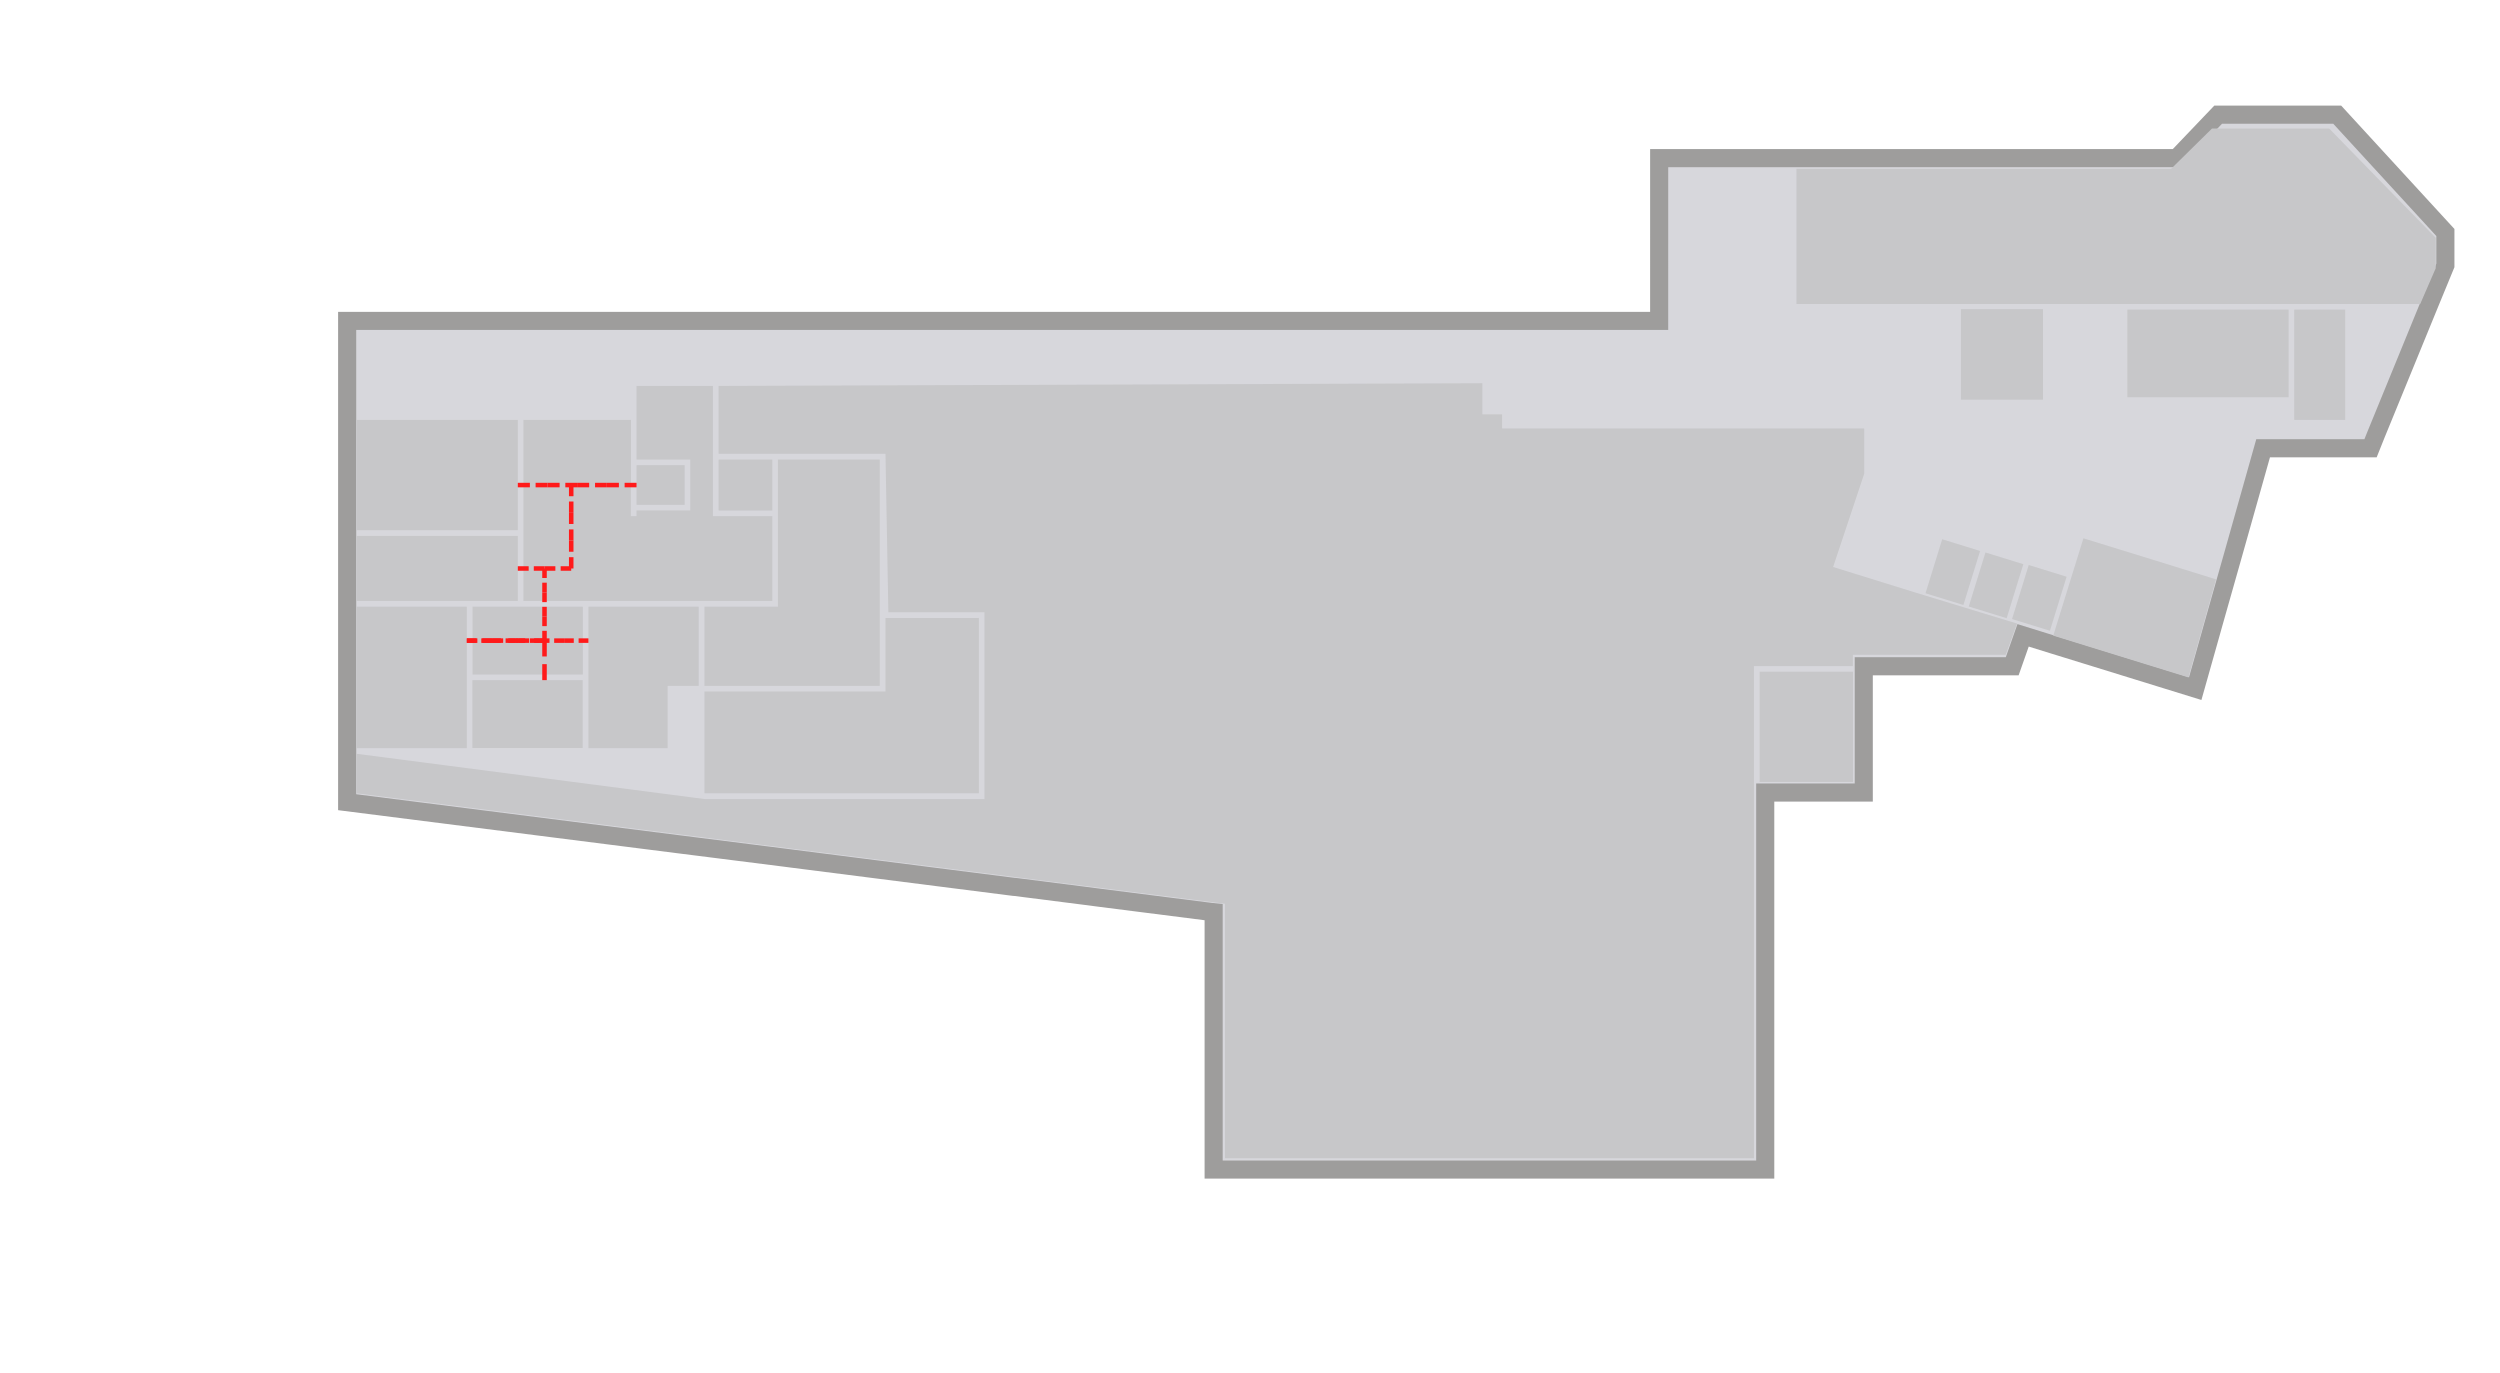 <?xml version="1.0" encoding="utf-8"?>
<!-- Generator: Adobe Illustrator 22.1.0, SVG Export Plug-In . SVG Version: 6.00 Build 0)  -->
<svg version="1.1" xmlns="http://www.w3.org/2000/svg" xmlns:xlink="http://www.w3.org/1999/xlink" x="0px" y="0px"
	 viewBox="0 0 1657 910.2" style="enable-background:new 0 0 1657 910.2;" xml:space="preserve">
<g id="Livello_3">
	<path style="fill:#D7D7DC;stroke:#9E9D9C;stroke-width:12;stroke-miterlimit:10;" d="M1620.8,154.1v21.8c-3.5,8.5-7,17-10.5,25.5
		c-11.8,28.9-23.7,57.8-35.5,86.7l-3.6,9H1500l-20,70.9l-13.3,46.9l-1,3.6l-10.7,37.9l-89.6-27.7l-3.6-1.1l-20.9-6.5
		c-2.4,6.8-4.8,13.7-7.2,20.5h-98.4v83.7H1170v249.9H804.4V604.6l-1.9-0.2l-73.1-9.3l-3.8-0.5l-7.7-1l-44.8-5.7l-1.3-0.1l-88.7-11.3
		l-58.1-7.4l-3.8-0.5l-57.8-7.3l-13.5-1.7l-219.8-27.9v-319h869.6V104.8h343c9.2-9.6,18.3-19.2,27.5-28.8h78.9
		C1573,102,1596.9,128.1,1620.8,154.1z"/>
	<rect id="Ue5_-1_Lab03" x="236.3" y="402.1" style="fill:#C7C7C9;" width="73.1" height="93.8"/>
	<polygon style="fill:#C7C7C9;" points="463.1,402.1 463.1,454.6 442.5,454.6 442.5,495.9 390,495.9 390,402.1 	"/>
	<rect id="ptlocserv02_1_" x="313.2" y="402.1" style="fill:#C7C7C9;" width="73.1" height="45"/>
	<rect id="ptlocserv02_2_" x="313.1" y="450.8" style="fill:#C7C7C9;" width="73.1" height="45"/>
	<rect id="Ue5_-1_Lab02" x="236.3" y="355.2" style="fill:#C7C7C9;" width="106.9" height="43.1"/>
	<polygon style="fill:#C7C7C9;" points="511.9,342.1 511.9,398.3 346.9,398.3 346.9,278.3 418.2,278.3 418.2,321.4 418.1,321.4
		418.1,342.1 421.9,342.1 421.9,338.3 457.5,338.3 457.5,304.6 421.9,304.6 421.9,255.8 472.5,255.8 472.5,342.1 	"/>
	<rect id="Ue5_-1_Lab01" x="236.3" y="278.3" style="fill:#C7C7C9;" width="106.9" height="73.1"/>
	<rect id="Ue5_-1_Scala01" x="1299.7" y="204.9" style="fill:#C7C7C9;" width="54.4" height="60"/>
	<path id="ptw12" style="fill:#C7C7C9;" d="M1461.2,411l-10.7,38l-89.6-27.7l10-32.3l10-32.2l48.3,14.9c13.2,4.1,26.4,8.2,39.6,12.3
		C1466.3,393,1463.8,402,1461.2,411z"/>

		<rect id="Ue5_-1_Ascensore03" x="1333.6" y="382.8" transform="matrix(0.295 -0.955 0.955 0.295 574.594 1570.969)" style="fill:#C7C7C9;" width="37.5" height="26.3"/>

		<rect id="Ue5_-1_Ascensore02" x="1304.9" y="374.5" transform="matrix(0.295 -0.955 0.955 0.295 562.305 1537.696)" style="fill:#C7C7C9;" width="37.5" height="26.3"/>

		<rect id="Ue5_-1_Ascensore01" x="1276.2" y="365.7" transform="matrix(0.295 -0.955 0.955 0.295 550.502 1504.118)" style="fill:#C7C7C9;" width="37.5" height="26.3"/>

	<rect id="Ue5_-1_Ascensore04" x="476.3" y="304.6" style="fill:#C7C7C9;" width="35.6" height="33.8"/>
	<rect id="Ue5_-1_Scala02" x="421.9" y="308.3" style="fill:#C7C7C9;" width="31.9" height="26.3"/>
	<polygon style="fill:#C7C7C9;" points="583.1,304.6 583.1,454.6 466.9,454.6 466.9,402.1 515.6,402.1 515.6,304.6 	"/>
	<polygon style="fill:#C7C7C9;" points="648.8,409.6 648.8,525.8 466.9,525.8 466.9,458.3 586.9,458.3 586.9,409.6 	"/>
	<rect x="1166.3" y="445.2" style="fill:#C7C7C9;" width="61.9" height="73.1"/>
	<rect x="1410" y="205.2" style="fill:#C7C7C9;" width="106.9" height="58.1"/>
	<rect x="1520.6" y="205.2" style="fill:#C7C7C9;" width="33.8" height="73.1"/>
	<path style="fill:#C7C7C9;" d="M1614.4,157.6v20.2c-3.4,7.9-6.9,15.8-10.3,23.7h-413.4v-89.6H1439c9.1-8.9,18-17.8,27.1-26.7h77.7
		C1567.3,109.3,1590.8,133.5,1614.4,157.6z"/>
	<polygon style="fill:#C7C7C9;" points="476.3,255.8 476.3,300.8 586.9,300.8 588.8,405.8 652.5,405.8 652.5,529.6 466.9,529.6
		236.3,499.6 236.3,525.8 811.9,599 811.9,767.7 1162.5,767.7 1162.5,441.5 1226.3,441.5 1228.1,441.5 1228.1,434 1329.4,434
		1336.9,413.3 1269.4,392.7 1215,375.8 1235.6,314 1235.6,284 995.6,284 995.6,274.6 982.5,274.6 982.5,254 	"/>
</g>
<g id="Livello_2">
	<g>
		<g>
			<g>
				<g>
					<g>
						<g>
							<g>
								<line id="Path_Ue5_-1_0000" style="fill:none;stroke:#FF1A1A;stroke-width:3;stroke-miterlimit:10;" x1="414" y1="321.5" x2="421.9" y2="321.5"/>
							</g>
						</g>
					</g>
					<g>
						<g>
							<g>

									<line id="Path_Ue5_-1_0001" style="fill:none;stroke:#FF1A1A;stroke-width:3;stroke-miterlimit:10;" x1="402.2" y1="321.5" x2="410.2" y2="321.5"/>
							</g>
						</g>
					</g>
				</g>
				<g>
					<g>
						<g>
							<g>

									<line id="Path_Ue5_-1_0002" style="fill:none;stroke:#FF1A1A;stroke-width:3;stroke-miterlimit:10;" x1="394.4" y1="321.5" x2="402.2" y2="321.5"/>
							</g>
						</g>
					</g>
					<g>
						<g>
							<g>

									<line id="Path_Ue5_-1_0003" style="fill:none;stroke:#FF1A1A;stroke-width:3;stroke-miterlimit:10;" x1="382.5" y1="321.5" x2="390.5" y2="321.5"/>
							</g>
						</g>
					</g>
				</g>
				<g>
					<g>
						<g>
							<g>

									<line id="Path_Ue5_-1_0004" style="fill:none;stroke:#FF1A1A;stroke-width:3;stroke-miterlimit:10;" x1="374.7" y1="321.5" x2="382.5" y2="321.5"/>
							</g>
						</g>
					</g>
					<g>
						<g>
							<g>

									<line id="Path_Ue5_-1_0005" style="fill:none;stroke:#FF1A1A;stroke-width:3;stroke-miterlimit:10;" x1="362.9" y1="321.5" x2="370.9" y2="321.5"/>
							</g>
						</g>
					</g>
				</g>
				<g>
					<g>
						<g>
							<g>
								<line id="Path_Ue5_-1_0006" style="fill:none;stroke:#FF1A1A;stroke-width:3;stroke-miterlimit:10;" x1="355" y1="321.5" x2="362.9" y2="321.5"/>
							</g>
						</g>
					</g>
					<g>
						<g>
							<g>

									<line id="Path_Ue5_-1_0007" style="fill:none;stroke:#FF1A1A;stroke-width:3;stroke-miterlimit:10;" x1="343.2" y1="321.5" x2="351.2" y2="321.5"/>
							</g>
						</g>
					</g>
				</g>
			</g>
		</g>
	</g>
	<g>
		<g>
			<g>
				<g>
					<g>
						<g>
							<g>

									<line id="Path_Ue5_-1_0008" style="fill:none;stroke:#FF1A1A;stroke-width:3;stroke-miterlimit:10;" x1="378.6" y1="328.9" x2="378.6" y2="321.5"/>
							</g>
						</g>
					</g>
					<g>
						<g>
							<g>

									<line id="Path_Ue5_-1_0009" style="fill:none;stroke:#FF1A1A;stroke-width:3;stroke-miterlimit:10;" x1="378.6" y1="339.9" x2="378.6" y2="332.4"/>
							</g>
						</g>
					</g>
				</g>
				<g>
					<g>
						<g>
							<g>

									<line id="Path_Ue5_-1_0010" style="fill:none;stroke:#FF1A1A;stroke-width:3;stroke-miterlimit:10;" x1="378.6" y1="347.3" x2="378.6" y2="339.9"/>
							</g>
						</g>
					</g>
					<g>
						<g>
							<g>

									<line id="Path_Ue5_-1_0011" style="fill:none;stroke:#FF1A1A;stroke-width:3;stroke-miterlimit:10;" x1="378.6" y1="358.3" x2="378.6" y2="350.9"/>
							</g>
						</g>
					</g>
				</g>
				<g>
					<g>
						<g>
							<g>

									<line id="Path_Ue5_-1_0012" style="fill:none;stroke:#FF1A1A;stroke-width:3;stroke-miterlimit:10;" x1="378.6" y1="365.7" x2="378.6" y2="358.3"/>
							</g>
						</g>
					</g>
					<g>
						<g>
							<g>

									<line id="Path_Ue5_-1_0013" style="fill:none;stroke:#FF1A1A;stroke-width:3;stroke-miterlimit:10;" x1="378.6" y1="376.8" x2="378.6" y2="369.3"/>
							</g>
						</g>
					</g>
				</g>
				<g>
					<g>
						<g>
							<g>

									<line id="Path_Ue5_-1_0014" style="fill:none;stroke:#FF1A1A;stroke-width:3;stroke-miterlimit:10;" x1="371.6" y1="376.8" x2="378.6" y2="376.8"/>
							</g>
						</g>
					</g>
					<g>
						<g>
							<g>

									<line id="Path_Ue5_-1_0015" style="fill:none;stroke:#FF1A1A;stroke-width:3;stroke-miterlimit:10;" x1="360.9" y1="376.8" x2="368.1" y2="376.8"/>
							</g>
						</g>
					</g>
				</g>
				<g>
					<g>
						<g>
							<g>

									<line id="Path_Ue5_-1_0016" style="fill:none;stroke:#FF1A1A;stroke-width:3;stroke-miterlimit:10;" x1="353.8" y1="376.8" x2="360.9" y2="376.8"/>
							</g>
						</g>
					</g>
					<g>
						<g>
							<g>

									<line id="Path_Ue5_-1_0017" style="fill:none;stroke:#FF1A1A;stroke-width:3;stroke-miterlimit:10;" x1="343.2" y1="376.8" x2="350.4" y2="376.8"/>
							</g>
						</g>
					</g>
				</g>
			</g>
		</g>
	</g>
	<g>
		<g>
			<g>
				<g>
					<g>
						<g>
							<g>

									<line id="Path_Ue5_-1_0018" style="fill:none;stroke:#FF1A1A;stroke-width:3;stroke-miterlimit:10;" x1="360.9" y1="383.1" x2="360.9" y2="376.8"/>
							</g>
						</g>
					</g>
					<g>
						<g>
							<g>

									<line id="Path_Ue5_-1_0019" style="fill:none;stroke:#FF1A1A;stroke-width:3;stroke-miterlimit:10;" x1="360.9" y1="392.7" x2="360.9" y2="386.2"/>
							</g>
						</g>
					</g>
				</g>
				<g>
					<g>
						<g>
							<g>

									<line id="Path_Ue5_-1_0020" style="fill:none;stroke:#FF1A1A;stroke-width:3;stroke-miterlimit:10;" x1="360.9" y1="399.1" x2="360.9" y2="392.7"/>
							</g>
						</g>
					</g>
					<g>
						<g>
							<g>

									<line id="Path_Ue5_-1_0021" style="fill:none;stroke:#FF1A1A;stroke-width:3;stroke-miterlimit:10;" x1="360.9" y1="408.6" x2="360.9" y2="402.2"/>
							</g>
						</g>
					</g>
				</g>
				<g>
					<g>
						<g>
							<g>
								<line id="Path_Ue5_-1_0022" style="fill:none;stroke:#FF1A1A;stroke-width:3;stroke-miterlimit:10;" x1="360.9" y1="415" x2="360.9" y2="408.6"/>
							</g>
						</g>
					</g>
					<g>
						<g>
							<g>

									<line id="Path_Ue5_-1_0023" style="fill:none;stroke:#FF1A1A;stroke-width:3;stroke-miterlimit:10;" x1="360.9" y1="424.6" x2="360.9" y2="418.1"/>
							</g>
						</g>
					</g>
				</g>
				<g>
					<g>
						<g>
							<g>
								<line id="Path_Ue5_-1_0024" style="fill:none;stroke:#FF1A1A;stroke-width:3;stroke-miterlimit:10;" x1="354" y1="424.6" x2="360.9" y2="424.6"/>
							</g>
						</g>
					</g>
					<g>
						<g>
							<g>

									<line id="Path_Ue5_-1_0025" style="fill:none;stroke:#FF1A1A;stroke-width:3;stroke-miterlimit:10;" x1="343.7" y1="424.6" x2="350.7" y2="424.6"/>
							</g>
						</g>
					</g>
				</g>
				<g>
					<g>
						<g>
							<g>

									<line id="Path_Ue5_-1_0026" style="fill:none;stroke:#FF1A1A;stroke-width:3;stroke-miterlimit:10;" x1="336.9" y1="424.6" x2="343.7" y2="424.6"/>
							</g>
						</g>
					</g>
					<g>
						<g>
							<g>

									<line id="Path_Ue5_-1_0027" style="fill:none;stroke:#FF1A1A;stroke-width:3;stroke-miterlimit:10;" x1="326.6" y1="424.6" x2="333.5" y2="424.6"/>
							</g>
						</g>
					</g>
				</g>
				<g>
					<g>
						<g>
							<g>

									<line id="Path_Ue5_-1_0028" style="fill:none;stroke:#FF1A1A;stroke-width:3;stroke-miterlimit:10;" x1="319.7" y1="424.6" x2="326.6" y2="424.6"/>
							</g>
						</g>
					</g>
					<g>
						<g>
							<g>

									<line id="Path_Ue5_-1_0029" style="fill:none;stroke:#FF1A1A;stroke-width:3;stroke-miterlimit:10;" x1="309.4" y1="424.6" x2="316.4" y2="424.6"/>
							</g>
						</g>
					</g>
				</g>
				<g>
					<g>
						<g>
							<g>

									<line id="Path_Ue5_-1_0030" style="fill:none;stroke:#FF1A1A;stroke-width:3;stroke-miterlimit:10;" x1="315.8" y1="424.6" x2="309.4" y2="424.6"/>
							</g>
						</g>
					</g>
					<g>
						<g>
							<g>
								<line id="Path_Ue5_-1_0031" style="fill:none;stroke:#FF1A1A;stroke-width:3;stroke-miterlimit:10;" x1="325.5" y1="424.6" x2="319" y2="424.6"/>
							</g>
						</g>
					</g>
				</g>
				<g>
					<g>
						<g>
							<g>
								<line id="Path_Ue5_-1_0032" style="fill:none;stroke:#FF1A1A;stroke-width:3;stroke-miterlimit:10;" x1="332" y1="424.6" x2="325.5" y2="424.6"/>
							</g>
						</g>
					</g>
					<g>
						<g>
							<g>

									<line id="Path_Ue5_-1_0033" style="fill:none;stroke:#FF1A1A;stroke-width:3;stroke-miterlimit:10;" x1="341.6" y1="424.6" x2="335.1" y2="424.6"/>
							</g>
						</g>
					</g>
				</g>
				<g>
					<g>
						<g>
							<g>

									<line id="Path_Ue5_-1_0034" style="fill:none;stroke:#FF1A1A;stroke-width:3;stroke-miterlimit:10;" x1="348.1" y1="424.6" x2="341.6" y2="424.6"/>
							</g>
						</g>
					</g>
					<g>
						<g>
							<g>

									<line id="Path_Ue5_-1_0035" style="fill:none;stroke:#FF1A1A;stroke-width:3;stroke-miterlimit:10;" x1="357.8" y1="424.6" x2="351.2" y2="424.6"/>
							</g>
						</g>
					</g>
				</g>
				<g>
					<g>
						<g>
							<g>

									<line id="Path_Ue5_-1_0036" style="fill:none;stroke:#FF1A1A;stroke-width:3;stroke-miterlimit:10;" x1="364.2" y1="424.6" x2="357.8" y2="424.6"/>
							</g>
						</g>
					</g>
					<g>
						<g>
							<g>

									<line id="Path_Ue5_-1_0037" style="fill:none;stroke:#FF1A1A;stroke-width:3;stroke-miterlimit:10;" x1="373.9" y1="424.6" x2="367.3" y2="424.6"/>
							</g>
						</g>
					</g>
				</g>
				<g>
					<g>
						<g>
							<g>

									<line id="Path_Ue5_-1_0038" style="fill:none;stroke:#FF1A1A;stroke-width:3;stroke-miterlimit:10;" x1="380.3" y1="424.6" x2="373.9" y2="424.6"/>
							</g>
						</g>
					</g>
					<g>
						<g>
							<g>
								<line id="Path_Ue5_-1_0039" style="fill:none;stroke:#FF1A1A;stroke-width:3;stroke-miterlimit:10;" x1="390" y1="424.6" x2="383.5" y2="424.6"/>
							</g>
						</g>
					</g>
				</g>
			</g>
		</g>
	</g>
	<g>
		<g>
			<g>
				<g>
					<g>
						<g>
							<line id="Path_Ue5_-1_0040" style="fill:none;stroke:#FF1A1A;stroke-width:3;stroke-miterlimit:10;" x1="360.9" y1="435.1" x2="360.9" y2="424.6"/>
						</g>
					</g>
				</g>
				<g>
					<g>
						<g>
							<line id="Path_Ue5_-1_0041" style="fill:none;stroke:#FF1A1A;stroke-width:3;stroke-miterlimit:10;" x1="360.9" y1="450.8" x2="360.9" y2="440.2"/>
						</g>
					</g>
				</g>
			</g>
		</g>
	</g>
</g>
</svg>
